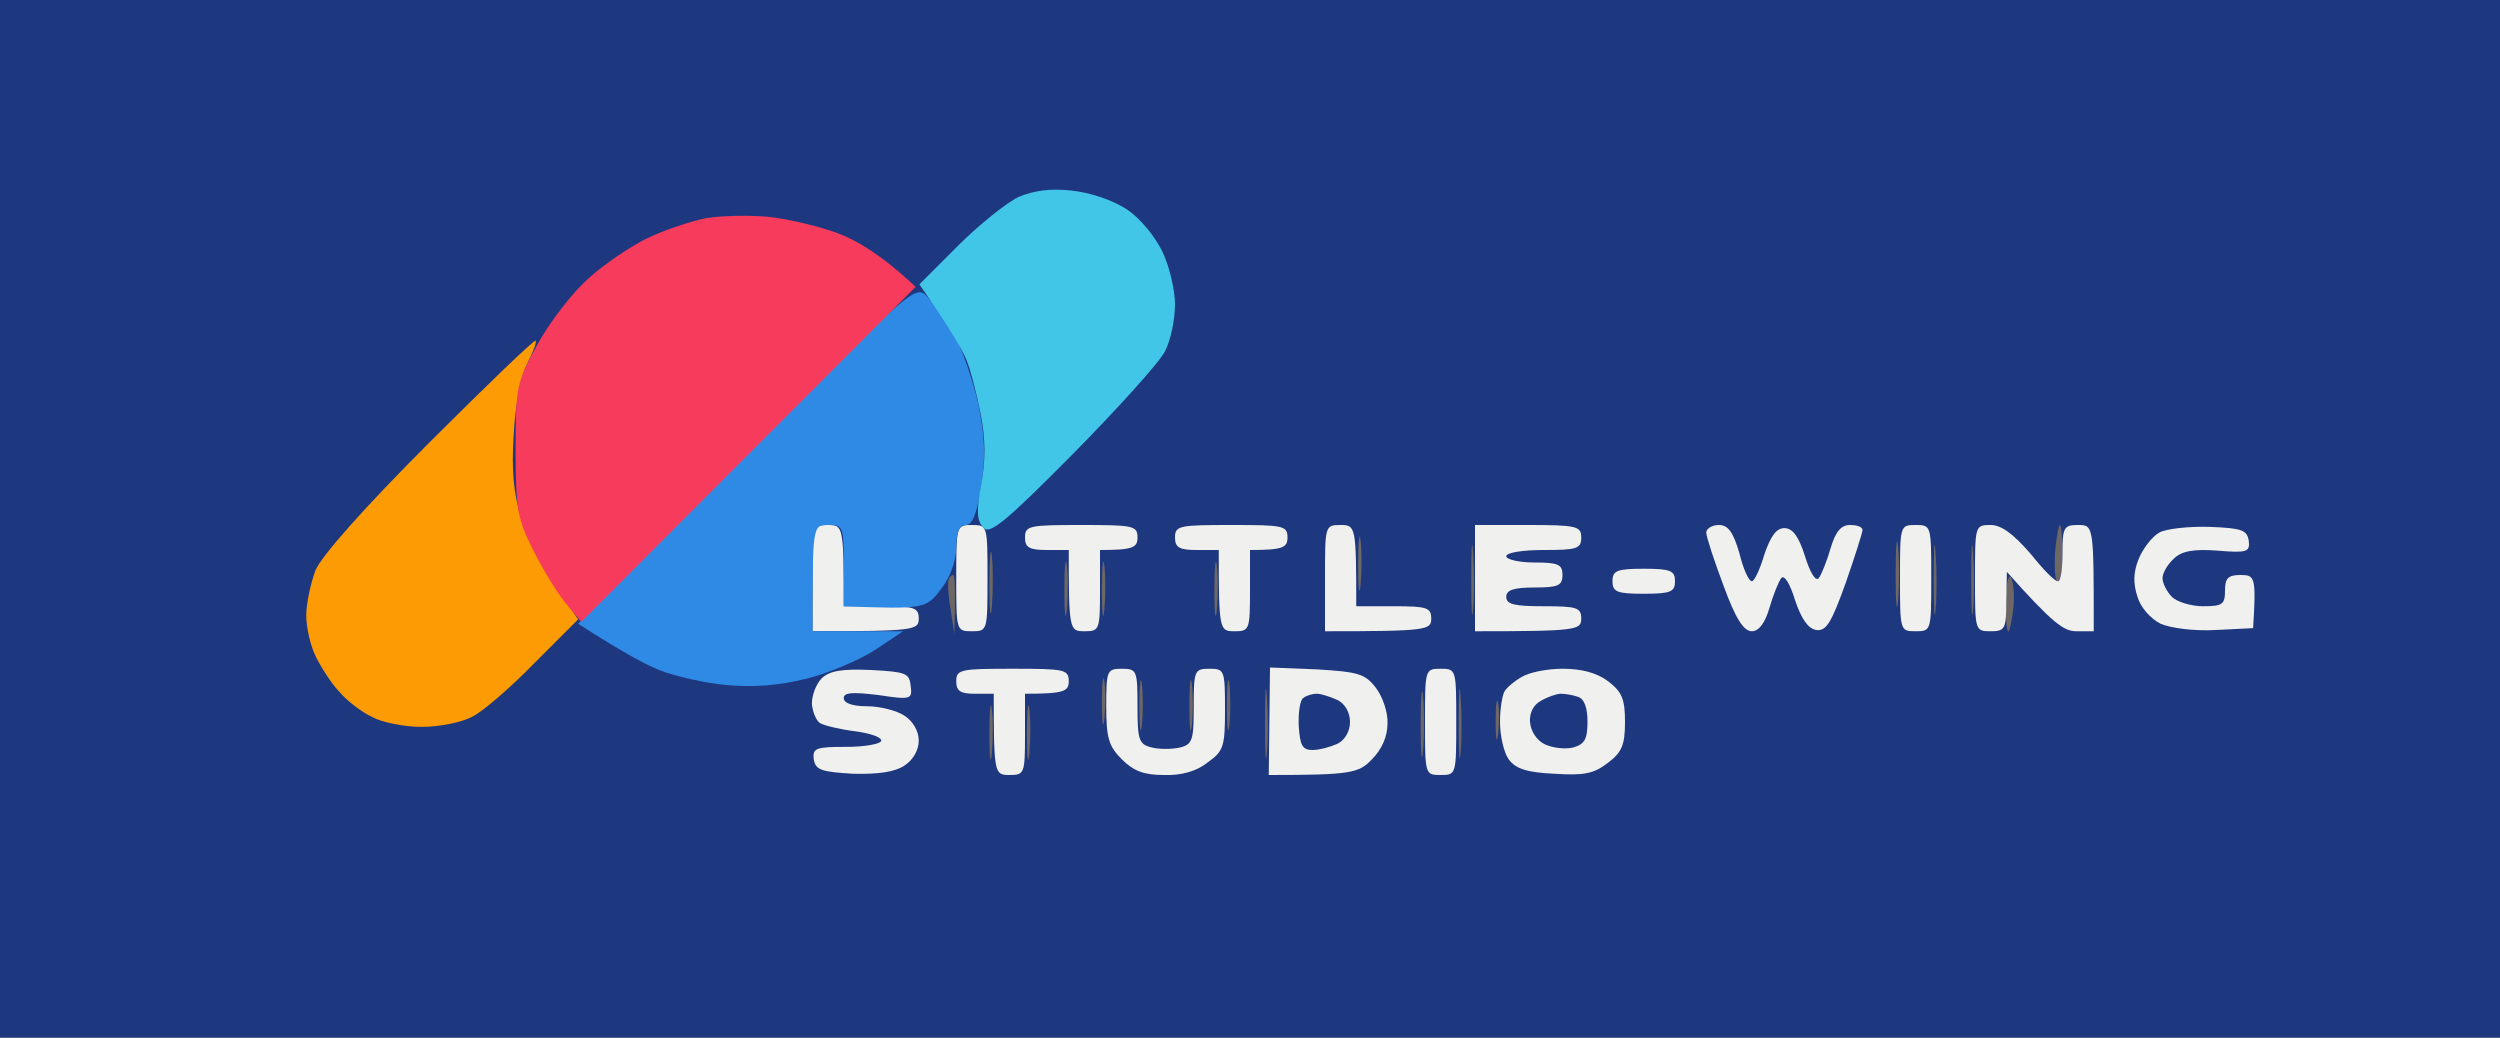 <svg version="1.2" xmlns="http://www.w3.org/2000/svg" viewBox="0 0 400 166" width="400" height="166">
	<rect x="0" y="0" width="400" height="166" fill="#333333" stroke="none"/>
	<title>logo1</title>
	<style>
		.s0 { fill: #1e387f } 
		.s1 { fill: #6d6765 } 
		.s2 { fill: #f0f0ef } 
		.s3 { fill: #fc9b03 } 
		.s4 { fill: #2f8ae6 } 
		.s5 { fill: #f63b5c } 
		.s6 { fill: #42c6e8 } 
	</style>
	<g id="Background">
		<path id="Path 0" class="s0" d="m0 0h400v166h-400v-83z"/>
		<path id="Path 1" class="s1" d="m239.7 112.5c0.2 1.1 0.2 3.3 0 5-0.2 1.7-0.4 0.8-0.4-2 0-2.8 0.2-4.1 0.4-3z"/>
		<path id="Path 2" class="s1" d="m164.7 113.5c0.2 1.7 0.2 4.8 0 7-0.2 2.2-0.4 0.8-0.4-3 0-3.8 0.2-5.7 0.4-4z"/>
		<path id="Path 3" class="s1" d="m158.7 113.5c0.2 1.7 0.2 4.8 0 7-0.2 2.2-0.4 0.8-0.4-3 0-3.8 0.2-5.7 0.4-4z"/>
		<path id="Path 4" class="s1" d="m227.7 111.5c0.2 2.2 0.2 6 0 8.5-0.2 2.5-0.4 0.7-0.4-4 0-4.7 0.2-6.7 0.4-4.5z"/>
		<path id="Path 5" class="s2" d="m250 107c3 0 5.4 0.6 7.3 2 2.2 1.7 2.7 2.8 2.7 6.5 0 3.7-0.5 4.9-2.8 6.6-2.2 1.7-3.8 2-8.5 1.7-4.4-0.2-6.2-0.8-7.3-2.3-0.8-1.1-1.4-3.8-1.4-6 0-2.2 0.4-4.5 0.8-5 0.4-0.6 1.6-1.6 2.7-2.2 1.1-0.7 4-1.3 6.5-1.3z"/>
		<path id="Path 6" class="s0" d="m249.8 111c0.6 0 1.9 0.2 2.7 0.5 1 0.3 1.5 1.8 1.5 4 0 2.8-0.5 3.6-2.3 4.1-1.2 0.3-3.2 0.1-4.5-0.5-1.3-0.6-2.3-2.1-2.4-3.6-0.1-1.5 0.6-2.8 1.8-3.4 1-0.6 2.5-1.1 3.1-1.1z"/>
		<path id="Path 7" class="s1" d="m233.7 111.5c0.2 2.8 0.2 6.8 0 9-0.2 2.2-0.3 0-0.3-5 0-5 0.1-6.8 0.3-4z"/>
		<path id="Path 8" class="s2" d="m230.5 107c2.5 0 2.5 0.1 2.5 8.5 0 8.4 0 8.5-2.5 8.5-2.5 0-2.5-0.1-2.5-8.5 0-8.4 0-8.5 2.5-8.5z"/>
		<path id="Path 9" class="s2" d="m203.2 106.8l7.5 0.3c6.6 0.4 7.7 0.7 9.4 2.9 1.1 1.4 2 4 1.9 5.8 0 2-0.9 4.1-2.5 5.7-2.1 2.2-3.3 2.5-16.5 2.5l0.1-8.6z"/>
		<path id="Path 10" class="s0" d="m210.7 111c0.7 0 2.2 0.5 3.3 1 1.2 0.6 2 2 2 3.5 0 1.5-0.8 2.9-2 3.5-1.1 0.5-2.9 1-4 1-1.6 0-2-0.7-2.2-3.8-0.1-2.1 0.2-4.2 0.7-4.5 0.5-0.4 1.4-0.7 2.2-0.7z"/>
		<path id="Path 11" class="s1" d="m202.7 111.5c0.2 2.8 0.2 6.8 0 9-0.2 2.2-0.3 0-0.3-5 0-5 0.1-6.8 0.3-4z"/>
		<path id="Path 12" class="s1" d="m196.7 109.5c0.2 1.7 0.2 4.6 0 6.5-0.2 1.9-0.4 0.6-0.4-3 0-3.6 0.2-5.2 0.4-3.5z"/>
		<path id="Path 13" class="s1" d="m190.7 109.5c0.2 1.7 0.2 4.6 0 6.5-0.2 1.9-0.4 0.6-0.4-3 0-3.6 0.2-5.2 0.4-3.5z"/>
		<path id="Path 14" class="s1" d="m182.7 109.5c0.2 1.7 0.2 4.6 0 6.5-0.2 1.9-0.4 0.6-0.4-3 0-3.6 0.2-5.2 0.4-3.5z"/>
		<path id="Path 15" class="s2" d="m179.5 107c2.4 0 2.5 0.3 2.5 6 0 5.4 0.2 6.1 2.3 6.6 1.2 0.3 3.2 0.3 4.5 0 2-0.5 2.2-1.2 2.2-6.6 0-5.7 0.1-6 2.5-6 2.4 0 2.5 0.2 2.5 6.5 0 5.9-0.2 6.7-2.8 8.5-1.7 1.4-4.2 2.1-7 2-3.1 0-4.8-0.6-6.7-2.5-2.1-2.1-2.5-3.4-2.5-8.5 0-5.7 0.1-6 2.5-6z"/>
		<path id="Path 16" class="s1" d="m176.7 109c0.2 1.4 0.2 4.1 0 6-0.2 1.9-0.4 0.8-0.4-2.5 0-3.3 0.2-4.9 0.4-3.5z"/>
		<path id="Path 17" class="s2" d="m162 107c8.3 0 9 0.1 9 2 0 1.6-0.7 2-7 2v6.5c0 6.3-0.1 6.5-2.5 6.5-2.4 0-2.5-0.2-2.5-13h-3c-2.3 0-3-0.4-3-2 0-1.9 0.7-2 9-2z"/>
		<path id="Path 18" class="s2" d="m139.4 107.2c5.5 0.3 6.1 0.5 6.3 2.5 0.3 2.2 0.1 2.3-5.2 1.5-4.2-0.5-5.5-0.4-5.5 0.5 0 0.8 1.4 1.3 3.7 1.3 2.1 0 4.8 0.7 6 1.5 1.4 0.9 2.3 2.5 2.3 4 0 1.5-0.9 3.1-2.3 4-1.5 1-4.1 1.4-8.2 1.3-5.1-0.3-6-0.6-6.3-2.3-0.2-1.8 0.3-2 5.2-2 3.1 0 5.6-0.5 5.6-1 0-0.6-1.9-1.2-4.2-1.5-2.4-0.3-4.9-0.9-5.6-1.3-0.6-0.4-1.2-1.8-1.3-3.1 0-1.4 0.7-3.2 1.6-4.1 1.3-1.2 3.3-1.5 7.9-1.3z"/>
		<path id="Path 19" class="s1" d="m321.7 92.3c0.4 0.5 0.6 2.5 0.5 4.5-0.2 2-0.6 3.9-0.8 4.2-0.3 0.3-0.5-1.7-0.5-4.5 0-2.7 0.4-4.6 0.8-4.2z"/>
		<path id="Path 20" class="s1" d="m152.5 92c0.3 0 0.4 2.1 0.2 9.5l-0.6-4c-0.4-2.2-0.5-4.3-0.3-4.8 0.1-0.4 0.5-0.7 0.7-0.7z"/>
		<path id="Path 21" class="s2" d="m263 91c4.3 0 5 0.3 5 2 0 1.7-0.7 2-5 2-4.3 0-5-0.3-5-2 0-1.7 0.7-2 5-2z"/>
		<path id="Path 22" class="s1" d="m194.7 90.5c0.2 1.7 0.2 4.8 0 7-0.2 2.2-0.4 0.8-0.4-3 0-3.8 0.2-5.7 0.4-4z"/>
		<path id="Path 23" class="s1" d="m176.7 90.5c0.2 1.7 0.2 4.8 0 7-0.2 2.2-0.4 0.8-0.4-3 0-3.8 0.2-5.7 0.4-4z"/>
		<path id="Path 24" class="s1" d="m170.7 90.5c0.2 1.7 0.2 4.8 0 7-0.2 2.2-0.4 0.8-0.4-3 0-3.8 0.2-5.7 0.4-4z"/>
		<path id="Path 25" class="s1" d="m158.7 89c0.2 1.9 0.2 5.5 0 8-0.2 2.5-0.4 0.9-0.4-3.5 0-4.4 0.2-6.4 0.4-4.5z"/>
		<path id="Path 26" class="s2" d="m353.5 84.3c5.2 0.2 6 0.5 6.3 2.2 0.2 1.8-0.2 2-5 1.6-3.9-0.3-5.8 0.1-7 1.3-1 0.9-1.8 2.3-1.8 3.1 0 0.8 0.7 2.2 1.5 3 0.8 0.8 3.1 1.5 5 1.5 3.1 0 3.5-0.3 3.5-2.5 0-2 0.5-2.5 2.5-2.5 2.3 0 2.5 0.3 2 8.5l-6 0.3c-3.4 0.2-7.2-0.3-8.8-1-1.6-0.8-3.2-2.6-3.7-4.3-0.7-2.1-0.7-3.9 0.2-6.1 0.7-1.7 2.2-3.6 3.3-4.2 1.1-0.6 4.7-1 8-0.9z"/>
		<path id="Path 27" class="s1" d="m329.6 84c0.2 0 0.4 2 0.4 4.5 0 2.5-0.3 4.5-0.8 4.5-0.4 0-0.5-2-0.4-4.5 0.2-2.5 0.6-4.5 0.8-4.5z"/>
		<path id="Path 28" class="s2" d="m318.5 84c1.7 0 3.6 1.4 6.3 4.5 2 2.5 4 4.6 4.5 4.5 0.4 0 0.7-2 0.7-4.5 0-4.1 0.2-4.5 2.5-4.5 2.5 0 2.5 0.1 2.5 17h-2.8c-2 0-3.8-1.3-11.1-9.5l-0.1 4.8c0 4.3-0.2 4.7-2.5 4.7-2.5 0-2.5-0.1-2.5-8.5 0-8.4 0-8.5 2.5-8.5z"/>
		<path id="Path 29" class="s1" d="m315.7 88.5c0.2 2.8 0.2 6.8 0 9-0.2 2.2-0.3 0-0.3-5 0-5 0.1-6.8 0.3-4z"/>
		<path id="Path 30" class="s1" d="m309.7 88.5c0.2 2.8 0.2 6.8 0 9-0.2 2.2-0.3 0-0.3-5 0-5 0.1-6.8 0.3-4z"/>
		<path id="Path 31" class="s2" d="m306.5 84c2.5 0 2.5 0.1 2.5 8.5 0 8.4 0 8.5-2.5 8.5-2.5 0-2.5-0.1-2.5-8.5 0-8.4 0-8.5 2.5-8.5z"/>
		<path id="Path 32" class="s1" d="m303.7 87.5c0.2 2.2 0.2 6 0 8.5-0.2 2.5-0.4 0.7-0.4-4 0-4.7 0.2-6.7 0.4-4.5z"/>
		<path id="Path 33" class="s2" d="m275 84c1.5 0 2.3 1.1 3.3 4.5 0.6 2.5 1.5 4.5 2 4.5 0.4 0 1.3-1.9 2-4.3 1-2.9 1.9-4.2 3.2-4.2 1.3 0 2.3 1.3 3.3 4.5 0.8 2.6 1.7 4.1 2.2 3.5 0.4-0.5 1.3-2.7 1.9-4.8 0.8-2.7 1.7-3.7 3.1-3.7 1.1 0 2 0.3 2 0.8 0 0.4-1.2 4.2-2.7 8.5-2.3 6.4-3.1 7.7-4.7 7.5-1.3-0.2-2.4-1.8-3.4-4.8-0.8-2.6-1.7-4.1-2.2-3.5-0.4 0.5-1.3 2.7-1.9 4.8-0.7 2.4-1.7 3.7-2.8 3.7-1.3 0-2.6-2-4.5-7.2-1.5-4-2.8-7.9-2.8-8.6 0-0.6 0.9-1.2 2-1.2z"/>
		<path id="Path 34" class="s2" d="m236 84h8.5c7.8 0 8.5 0.2 8.5 2 0 1.8-0.7 2-6 2-3.3 0-6 0.4-6 1 0 0.5 2 1 4.5 1 3.8 0 4.5 0.3 4.5 2 0 1.7-0.7 2-4.5 2-3.3 0-4.5 0.4-4.5 1.5 0 1.2 1.3 1.5 6 1.5 5.3 0 6 0.2 6 2 0 1.8-0.7 2-17 2v-8.5z"/>
		<path id="Path 35" class="s1" d="m235.7 88.5c0.2 2.8 0.2 6.8 0 9-0.2 2.2-0.3 0-0.3-5 0-5 0.1-6.8 0.3-4z"/>
		<path id="Path 36" class="s1" d="m217.7 86.5c0.2 1.7 0.2 4.8 0 7-0.2 2.2-0.4 0.8-0.4-3 0-3.8 0.2-5.7 0.4-4z"/>
		<path id="Path 37" class="s2" d="m214.5 84c2.4 0 2.5 0.2 2.5 13h6c5.3 0 6 0.2 6 2 0 1.8-0.7 2-17 2v-8.5c0-8.4 0-8.5 2.5-8.5z"/>
		<path id="Path 38" class="s2" d="m197 84c8.3 0 9 0.1 9 2 0 1.6-0.7 2-6 2v6.5c0 6.3-0.1 6.5-2.5 6.5-2.4 0-2.5-0.2-2.5-13h-3.5c-2.8 0-3.5-0.4-3.5-2 0-1.9 0.7-2 9-2z"/>
		<path id="Path 39" class="s2" d="m173 84c8.3 0 9 0.1 9 2 0 1.6-0.7 2-6 2v6.5c0 6.3-0.1 6.5-2.5 6.5-2.4 0-2.5-0.2-2.5-13h-3.5c-2.8 0-3.5-0.4-3.5-2 0-1.9 0.7-2 9-2z"/>
		<path id="Path 40" class="s2" d="m155.5 84c2.5 0 2.5 0.1 2.5 8.5 0 8.4 0 8.5-2.5 8.5-2.5 0-2.5-0.1-2.5-8.5 0-8.4 0-8.5 2.5-8.5z"/>
		<path id="Path 41" class="s2" d="m132.5 84c2.4 0 2.5 0.2 2.5 13h6c5.3 0 6 0.2 6 2 0 1.8-0.7 2-17 2v-8.5c0-8.4 0-8.5 2.5-8.5z"/>
		<path id="Path 42" class="s3" d="m85.7 54.5c0.2 0.3-0.5 2-1.4 3.8-0.9 1.8-1.9 6.6-2.1 11.2-0.4 5.9 0 9.5 1.2 13.5 1 3 3.4 7.9 9.1 16.1l-7 7c-3.8 3.9-8.3 7.8-10 8.6-1.7 0.9-5.3 1.6-8 1.6-2.8 0-6.4-0.7-8-1.6-1.7-0.8-4-2.6-5.1-3.9-1.2-1.2-2.9-3.8-3.8-5.6-0.9-1.7-1.6-4.8-1.6-6.7 0-1.9 0.7-5.2 1.5-7.3 1-2.3 7.7-9.9 18.2-20.4 9.2-9.2 16.8-16.5 17-16.3z"/>
		<path id="Path 43" class="s4" d="m148.4 47.5c1 1.1 2.9 3.8 4.2 6 1.3 2.2 3 7.1 3.9 11 1.1 5.4 1.2 8.5 0.5 13.3-0.7 4.4-1.4 6.2-2.5 6.2-1 0-1.5 1.1-1.5 3.5 0 2.1-0.9 4.8-2.4 6.7-2.4 3.2-2.7 3.3-15.6 2.8v-6.5c0-6.3-0.1-6.5-2.5-6.5-2.5 0-2.5 0.1-2.5 17h14.5l-4.5 3c-2.5 1.6-7.4 3.7-11 4.6-4.5 1.1-8.4 1.4-12.8 1-3.4-0.3-8.1-1.4-10.5-2.3-2.3-0.9-6.2-3-13.2-7.5l27-27.2c26.7-26.9 27-27.1 28.9-25.1z"/>
		<path id="Path 44" class="s5" d="m123 34.7c3 0.3 8 1.5 11 2.6 3 1.1 7.1 3.5 12.5 8.6l-53.5 53.6-2.5-3c-1.4-1.7-3.7-5.5-5.2-8.5-2.5-5-2.8-6.5-2.8-16 0-10.1 0.1-10.7 3.5-16.9 1.9-3.5 5.6-8.3 8.1-10.5 2.5-2.3 6.8-5.2 9.5-6.5 2.7-1.3 6.9-2.7 9.4-3.2 2.5-0.4 7-0.5 10-0.2z"/>
		<path id="Path 45" class="s6" d="m171.5 30.5c2.9 0.3 6.5 1.5 8.8 3 2.1 1.4 4.5 4.3 5.7 6.8 1.1 2.3 2 6.1 2 8.4 0 2.4-0.7 5.8-1.6 7.5-0.9 1.8-7.6 9.2-14.8 16.5-11 11.1-13.3 12.9-14.3 11.7-1-1.1-1.1-2.7-0.3-6.9 0.7-3.8 0.7-7.3-0.1-11.3-0.6-3.1-1.6-7-2.3-8.7-0.7-1.6-2.6-5-7.5-12l6.2-6.2c3.4-3.4 7.8-6.9 9.7-7.8 2.4-1 5.1-1.4 8.5-1z"/>
	</g>
</svg>
